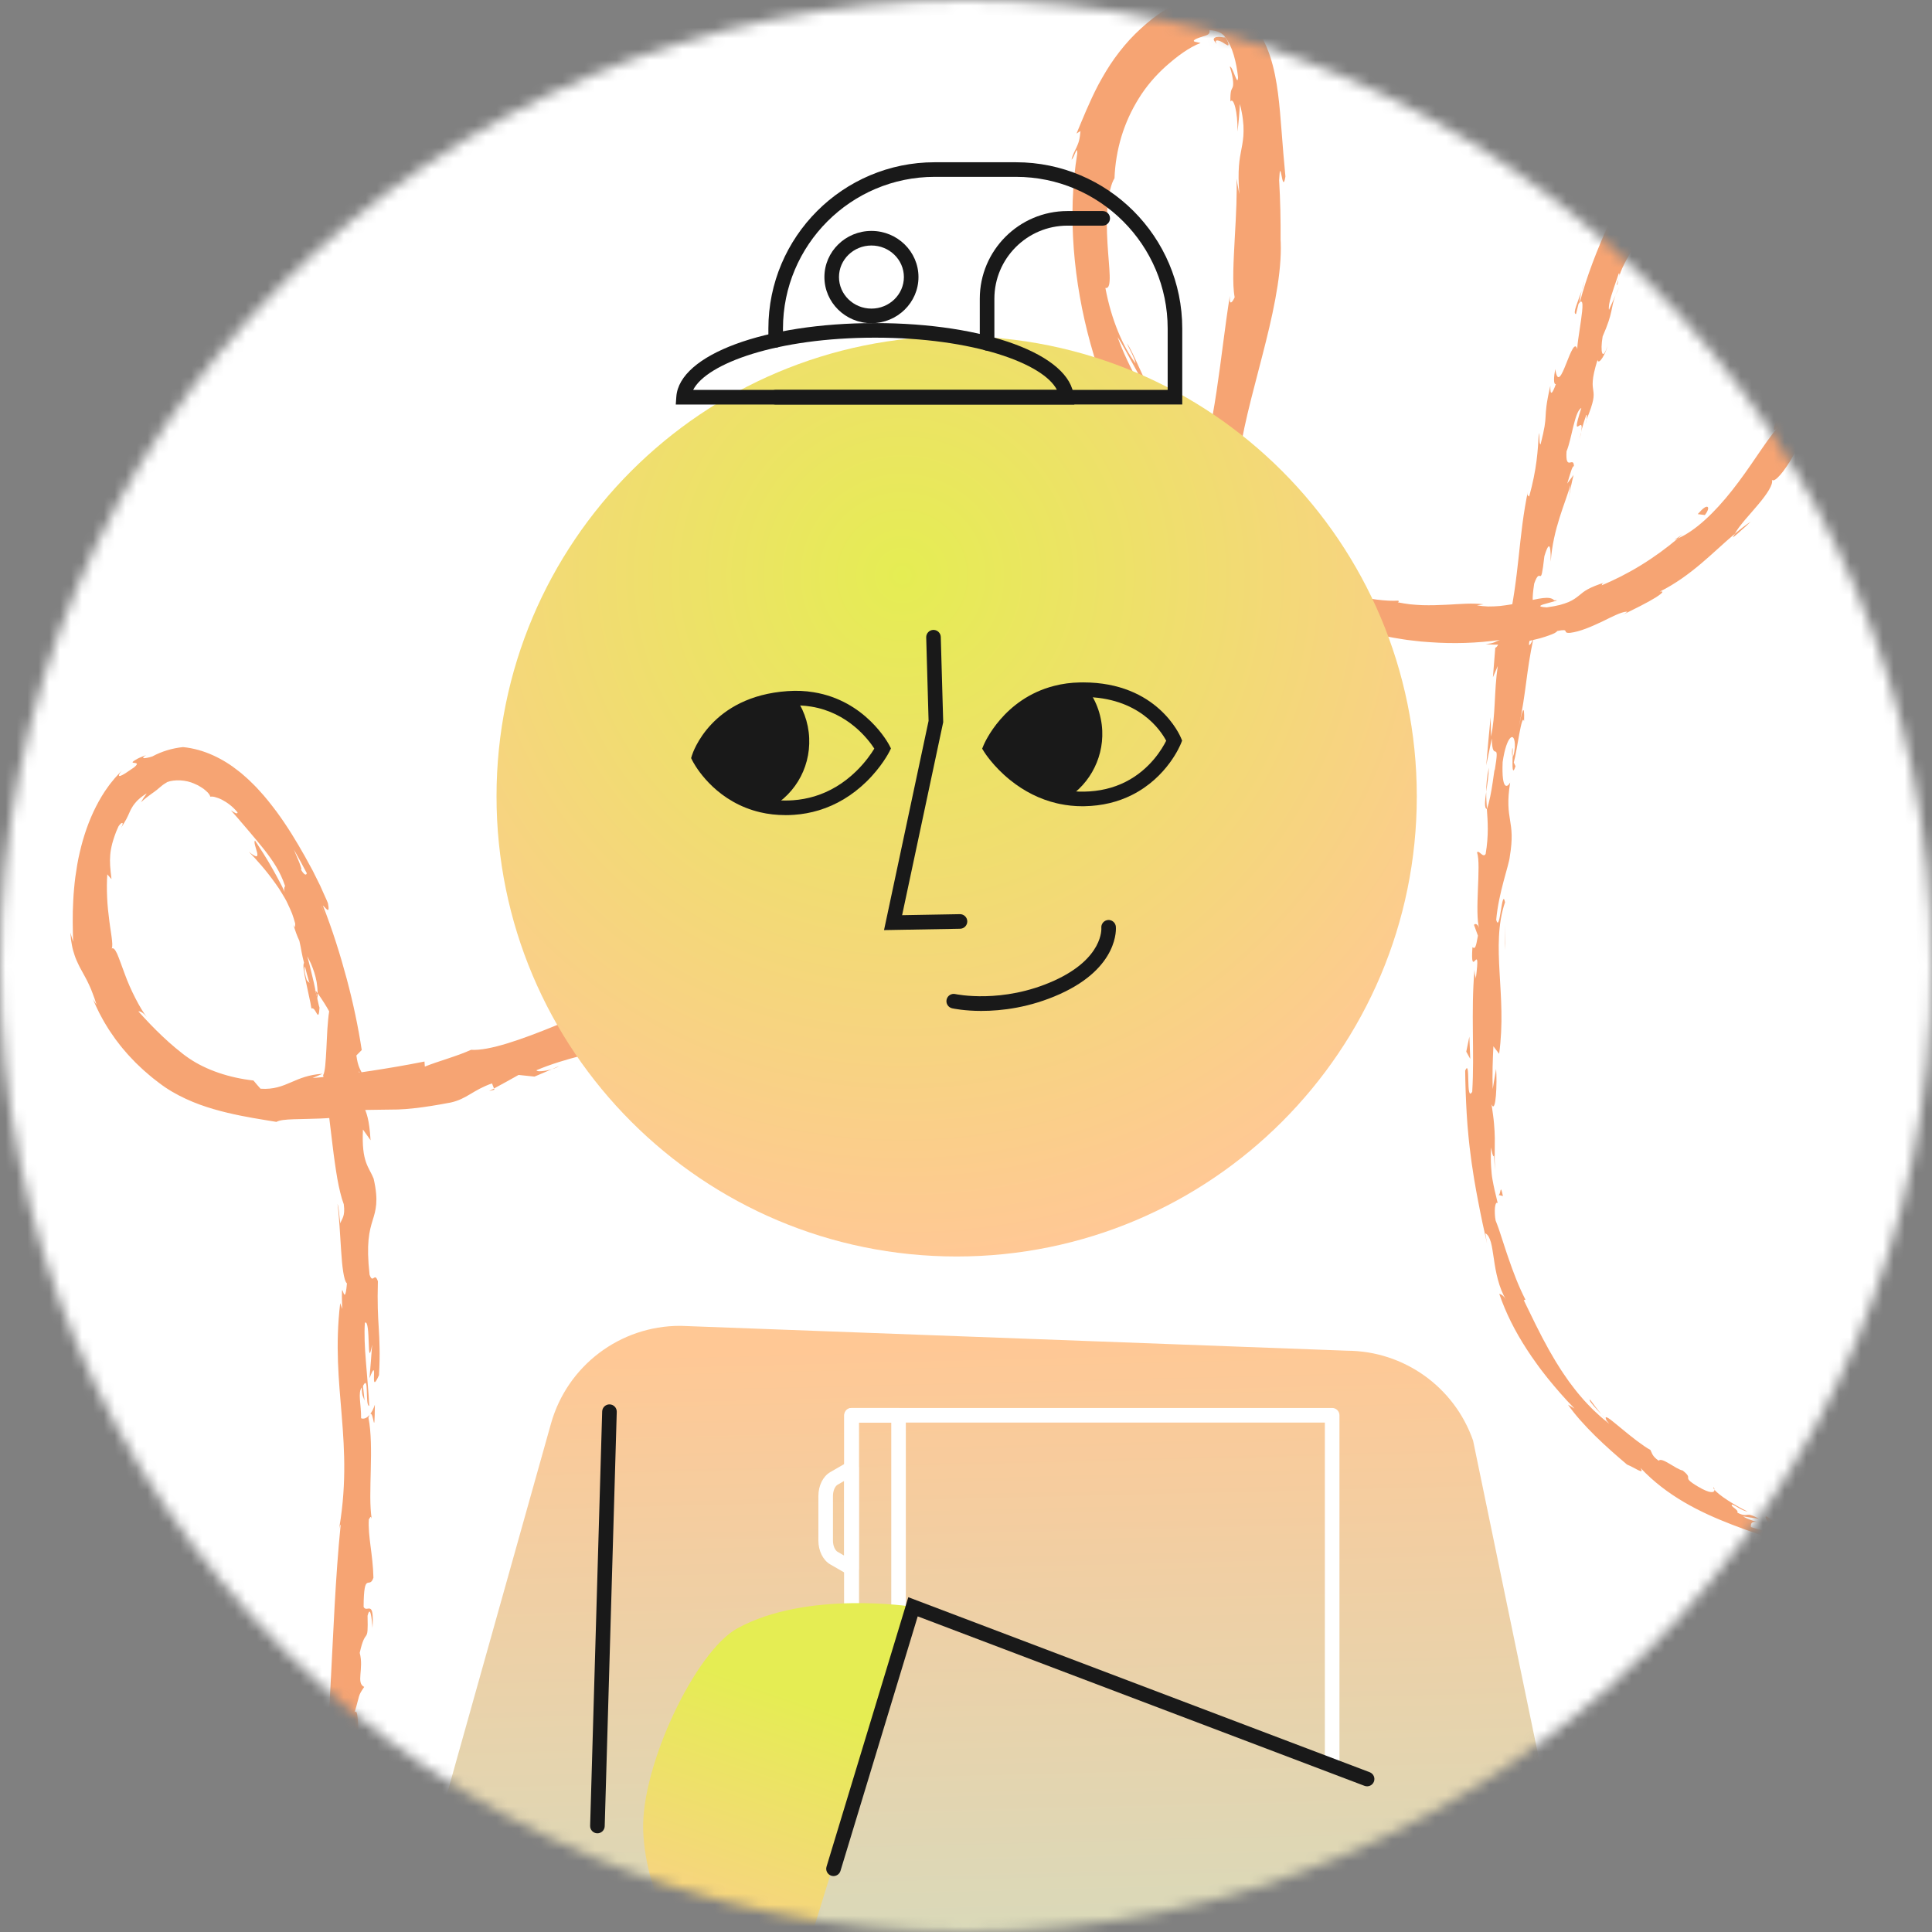 <svg width="177" height="177" viewBox="0 0 177 177" fill="none" xmlns="http://www.w3.org/2000/svg">
<rect x="0" y="0" width="177" height="177" fill="#808080" stroke="none"/>
<mask id="mask0_2220_5272" style="mask-type:luminance" maskUnits="userSpaceOnUse" x="0" y="0" width="177" height="177">
<path d="M88.5 177C137.377 177 177 137.377 177 88.5C177 39.623 137.377 0 88.5 0C39.623 0 0 39.623 0 88.5C0 137.377 39.623 177 88.5 177Z" fill="white"/>
</mask>
<g mask="url(#mask0_2220_5272)">
<path d="M90.07 268.379C189.415 268.379 269.949 187.844 269.949 88.5C269.949 -10.845 189.415 -91.38 90.07 -91.38C-9.275 -91.38 -89.81 -10.845 -89.81 88.5C-89.81 187.844 -9.275 268.379 90.07 268.379Z" fill="white"/>
<path d="M146.709 129.569C146.847 129.74 146.983 129.914 147.128 130.08C147.021 129.932 146.878 129.758 146.709 129.569Z" fill="#F6A473"/>
<path d="M138.545 68.563C138.502 69.05 138.532 69.259 138.577 69.289C138.594 68.834 138.604 68.461 138.545 68.563Z" fill="#F6A473"/>
<path d="M140.63 57.808C140.576 58.037 140.538 58.23 140.493 58.438C140.58 58.203 140.645 57.963 140.63 57.808Z" fill="#F6A473"/>
<path d="M146.709 129.569C146.534 129.347 146.354 129.131 146.184 128.906L145.679 128.229C145.574 128.244 145.695 128.425 145.908 128.681C146.016 128.808 146.141 128.958 146.283 129.108C146.424 129.258 146.571 129.415 146.708 129.569H146.709Z" fill="#F6A473"/>
<path d="M171.369 141.801L171.871 141.921C172.033 141.895 172.189 141.855 172.338 141.804C172.014 141.806 171.692 141.806 171.369 141.801Z" fill="#F6A473"/>
<path d="M157.072 136.476C157.072 136.4 157.032 136.313 156.976 136.243C156.949 136.294 156.991 136.377 157.072 136.476Z" fill="#F6A473"/>
<path d="M145.343 38.442C145.328 38.478 145.324 38.492 145.312 38.526C145.226 39.043 145.294 38.755 145.343 38.442Z" fill="#F6A473"/>
<path d="M111.473 4.034C111.439 3.982 111.417 3.933 111.402 3.891C111.387 3.852 111.378 3.828 111.378 3.802C111.378 3.753 111.408 3.725 111.464 3.711C111.492 3.701 111.526 3.704 111.565 3.711C111.603 3.718 111.648 3.729 111.696 3.74C111.745 3.746 111.794 3.778 111.847 3.801C111.899 3.827 111.955 3.85 112.009 3.88C112.113 3.954 112.223 4.012 112.311 4.068C112.397 4.127 112.47 4.162 112.511 4.152C112.554 4.141 112.564 4.083 112.529 3.954C112.513 3.886 112.479 3.811 112.428 3.716C112.402 3.669 112.374 3.616 112.341 3.558C112.305 3.504 112.263 3.452 112.217 3.389C112.222 3.425 112.193 3.435 112.143 3.433C112.093 3.431 112.023 3.408 111.938 3.403C111.854 3.396 111.765 3.373 111.676 3.374C111.585 3.378 111.501 3.384 111.43 3.396C111.28 3.446 111.194 3.51 111.196 3.61C111.196 3.659 111.218 3.714 111.265 3.771C111.286 3.808 111.312 3.847 111.348 3.884C111.356 3.894 111.366 3.902 111.375 3.913C111.385 3.925 111.394 3.939 111.404 3.954C111.424 3.981 111.447 4.007 111.472 4.034H111.473Z" fill="#F6A473"/>
<path d="M112.217 3.392L112.219 3.389L112.142 3.288C112.114 3.257 112.084 3.231 112.056 3.201C112.091 3.239 112.12 3.264 112.143 3.295C112.166 3.327 112.189 3.357 112.217 3.393V3.392Z" fill="#F6A473"/>
<path d="M163.819 18.192C163.878 18.086 163.901 17.902 163.918 17.71C163.877 17.735 163.841 17.848 163.819 18.192Z" fill="#F6A473"/>
<path d="M148.006 27.047L148.362 26.28C148.202 26.576 148.095 26.827 148.006 27.047Z" fill="#F6A473"/>
<path d="M163.587 35.063C163.499 35.269 163.432 35.404 163.362 35.56C163.291 35.715 163.226 35.893 163.149 36.189C163.19 36.144 163.226 36.097 163.265 36.035C163.283 35.806 163.361 35.525 163.587 35.063Z" fill="#F6A473"/>
<path d="M153.399 49.457C153.495 49.427 153.611 49.371 153.716 49.328C153.851 49.213 154.01 49.081 154.146 48.955C153.904 49.132 153.646 49.289 153.399 49.457Z" fill="#F6A473"/>
<path d="M34.345 128.689C34.209 129.097 34.061 129.35 33.918 129.546C34.247 129.264 34.301 132.023 34.345 128.689Z" fill="#F6A473"/>
<path d="M166.726 36.966C166.352 37.958 165.918 38.923 165.455 39.874C165.869 39.09 166.349 38.035 166.726 36.966Z" fill="#F6A473"/>
<path d="M51.205 97.674L50.57 97.955C50.825 97.878 51.053 97.783 51.205 97.674Z" fill="#F6A473"/>
<path d="M160.384 47.797C159.893 48.123 159.415 48.497 158.944 48.899C158.877 49.016 158.793 49.143 158.768 49.241L159.183 48.894L159.586 48.533C159.72 48.412 159.858 48.293 159.99 48.171L160.384 47.797Z" fill="#F6A473"/>
<path d="M33.913 129.553L33.918 129.546C33.918 129.546 33.915 129.546 33.913 129.553Z" fill="#F6A473"/>
<path d="M34.121 149.203C34.307 146.37 33.618 147.836 33.312 147.215C33.337 143.827 33.84 145.677 34.211 144.542C34.168 142.419 33.698 140.773 33.792 139.199C33.896 139.086 33.947 138.782 34.053 139.146C33.962 138.582 33.928 137.885 33.925 137.117C33.922 136.35 33.951 135.508 33.967 134.655C34.009 132.95 34.02 131.198 33.756 129.888C33.813 129.696 33.865 129.599 33.911 129.551C33.602 129.966 33.296 130.023 33.082 129.932C33.098 128.662 32.757 127.569 33.154 127.099C33.13 127.876 33.282 127.944 33.398 128.311L33.255 126.977C33.544 126.383 33.587 126.838 33.607 127.442C33.625 128.047 33.619 128.802 33.828 128.806C33.769 127.505 33.623 126.096 33.525 124.765C33.415 123.433 33.355 122.18 33.428 121.184C33.989 120.768 33.587 125.842 34.094 123.187L33.978 124.728L33.85 126.268C34.751 123.923 33.763 128.142 34.721 125.99C34.779 124.975 34.788 124.181 34.775 123.5C34.762 122.82 34.735 122.251 34.7 121.683C34.629 120.547 34.563 119.412 34.62 117.383C34.307 116.473 34.172 117.69 33.858 116.781C33.537 113.908 33.839 112.769 34.136 111.813C34.283 111.336 34.419 110.905 34.466 110.329C34.513 109.754 34.472 109.033 34.23 107.98C33.806 106.897 33.104 106.518 33.252 103.479C33.484 103.806 33.723 104.134 33.949 104.464C33.831 102.487 33.566 101.942 33.33 101.373C33.214 101.088 33.108 100.797 33.033 100.317C32.962 99.837 32.907 99.17 32.896 98.128C33.056 98.48 33.199 99.249 33.288 99.855C33.375 100.46 33.426 100.901 33.434 100.6C33.558 99.238 33.402 98.77 33.214 98.392C33.018 98.013 32.787 97.72 32.649 96.696L33.141 96.199C32.821 94.103 32.364 91.912 31.767 89.684C31.171 87.458 30.46 85.195 29.583 82.957C29.825 83.148 30.265 83.878 30.044 82.748C29.976 82.57 29.895 82.392 29.814 82.215C29.733 82.036 29.653 81.858 29.572 81.678C29.492 81.498 29.413 81.317 29.332 81.136C29.247 80.956 29.152 80.776 29.063 80.596C28.973 80.416 28.882 80.234 28.792 80.053L28.657 79.78C28.612 79.69 28.563 79.607 28.515 79.52C28.327 79.175 28.136 78.827 27.946 78.478C27.166 77.089 26.319 75.694 25.334 74.356C24.832 73.69 24.319 73.028 23.734 72.403C23.454 72.084 23.141 71.786 22.832 71.484C22.68 71.333 22.506 71.194 22.346 71.048L22.099 70.832C22.015 70.761 21.924 70.696 21.838 70.628C21.151 70.075 20.375 69.588 19.525 69.201C18.676 68.815 17.739 68.539 16.767 68.445C15.765 68.546 14.797 68.847 13.965 69.296C13.812 69.35 13.659 69.39 13.527 69.416C13.392 69.439 13.287 69.465 13.212 69.461C13.066 69.461 13.062 69.373 13.377 69.184C13.202 69.244 13.056 69.309 12.924 69.362C12.794 69.418 12.68 69.461 12.591 69.513C12.411 69.611 12.297 69.684 12.229 69.736C12.092 69.842 12.144 69.868 12.239 69.883C12.436 69.912 12.784 69.895 12.274 70.31C12.118 70.42 11.973 70.519 11.841 70.604C11.707 70.689 11.6 70.773 11.495 70.838C11.287 70.969 11.129 71.049 11.032 71.082C10.933 71.113 10.885 71.089 10.901 71.007C10.918 70.926 10.995 70.787 11.17 70.604C11.115 70.658 11.059 70.711 11.002 70.765C10.948 70.82 10.896 70.879 10.843 70.936C10.736 71.052 10.628 71.171 10.517 71.292C10.414 71.417 10.311 71.546 10.204 71.675C10.152 71.741 10.099 71.806 10.046 71.873C9.997 71.941 9.948 72.011 9.897 72.08C9.489 72.631 9.128 73.246 8.795 73.894C8.132 75.193 7.636 76.646 7.3 78.116C7.124 78.851 7.008 79.595 6.905 80.325C6.862 80.691 6.813 81.053 6.787 81.413C6.75 81.772 6.731 82.128 6.711 82.476C6.629 83.872 6.669 85.174 6.699 86.284C6.603 86.007 6.535 85.726 6.453 85.444C6.465 85.659 6.482 85.864 6.501 86.058C6.527 86.25 6.558 86.431 6.591 86.603C6.652 86.948 6.746 87.25 6.838 87.525C6.926 87.802 7.04 88.046 7.147 88.277C7.203 88.391 7.257 88.502 7.31 88.612C7.368 88.72 7.427 88.825 7.484 88.93C7.708 89.35 7.949 89.75 8.165 90.238C8.282 90.48 8.393 90.743 8.499 91.043C8.621 91.336 8.723 91.672 8.847 92.048C8.728 91.882 8.627 91.707 8.518 91.535C8.686 91.966 8.893 92.383 9.097 92.804C9.207 93.01 9.319 93.217 9.431 93.423C9.54 93.632 9.671 93.829 9.792 94.032L9.978 94.335C10.042 94.434 10.11 94.531 10.177 94.629C10.312 94.824 10.442 95.022 10.583 95.213L11.017 95.779C11.159 95.97 11.321 96.143 11.474 96.326L11.706 96.596C11.784 96.686 11.868 96.769 11.949 96.857L12.44 97.371C12.785 97.694 13.118 98.031 13.481 98.328C13.661 98.48 13.834 98.638 14.018 98.781C14.202 98.924 14.386 99.066 14.57 99.208C14.746 99.35 14.959 99.491 15.157 99.631C15.362 99.765 15.565 99.896 15.772 100.017C16.602 100.504 17.455 100.886 18.3 101.197C19.145 101.504 19.982 101.741 20.795 101.936C22.421 102.329 23.948 102.554 25.327 102.782C25.596 102.617 26.173 102.566 26.893 102.541C27.613 102.516 28.478 102.511 29.323 102.475C31.011 102.41 32.61 102.2 32.768 101.698C33.779 101.683 34.465 101.673 35.015 101.665C35.567 101.662 35.983 101.659 36.45 101.646C36.916 101.629 37.432 101.595 38.181 101.507C38.929 101.415 39.912 101.271 41.303 101.005C42.78 100.675 43.327 99.866 45.074 99.255L45.259 99.721C46.016 99.313 46.766 98.903 47.509 98.48C47.995 98.536 48.479 98.584 48.966 98.633C49.504 98.407 50.038 98.183 50.572 97.951C49.909 98.153 49.106 98.214 49.161 98.045C50.409 97.507 51.989 97.038 53.276 96.712C54.564 96.387 55.561 96.214 55.64 96.322C57.581 95.407 59.496 94.449 61.387 93.453C61.339 93.695 60.386 94.191 59.655 94.644C61.125 93.733 61.315 93.782 61.481 93.861C61.645 93.935 61.784 94.036 63.115 93.172C62.685 93.245 63.198 92.808 63.22 92.687C63.991 92.496 65.184 92.024 66.464 91.422C67.745 90.823 69.112 90.095 70.248 89.43L69.959 89.968C74.231 87.854 78.687 85.006 83.158 82.08C81.462 82.991 81.515 82.248 82.787 81.35L83.599 81.446C84.259 80.618 82.13 82.18 83.633 80.705C84.475 80.179 84.833 80.11 84.878 80.278C84.923 80.446 84.653 80.847 84.224 81.237C84.863 80.738 85.495 80.229 86.124 79.716C86.331 79.764 85.911 80.157 85.903 80.406C86.219 79.988 87.158 79.499 88.114 78.932C89.07 78.366 90.051 77.727 90.452 77.062L90.656 77.104C92.793 75.473 94.275 74.188 95.632 72.952C96.987 71.712 98.221 70.524 99.783 68.965C99.525 68.583 100.817 67.437 101.434 66.223C102.008 65.657 102.599 65.072 103.192 64.457C103.788 63.843 104.388 63.2 104.982 62.517C106.168 61.154 107.33 59.633 108.325 57.892C108.929 56.614 108.918 56.376 108.838 56.322C108.752 56.264 108.577 56.373 108.742 55.755C108.857 55.755 109.053 55.535 109.267 55.226C109.372 55.071 109.483 54.895 109.592 54.715C109.7 54.535 109.801 54.348 109.896 54.18C110.267 53.499 110.506 53.06 110.251 54.098C110.706 52.969 111.012 51.964 111.244 51.166C111.368 50.754 111.478 50.359 111.588 49.971C111.697 49.583 111.802 49.199 111.903 48.806C112.312 47.232 112.721 45.497 113.276 42.635C112.956 43.205 112.706 43.873 112.661 43.482C112.863 42.447 113.413 41.199 113.572 41.392L113.548 41.673C114.025 38.428 115.103 34.818 115.974 31.294C116.851 27.779 117.514 24.346 117.304 21.687L117.321 21.985C117.333 20.162 117.296 18.339 117.187 16.515C117.248 15.26 117.314 15.635 117.412 16.098C117.502 16.559 117.612 17.107 117.764 16.172C117.619 14.684 117.517 13.354 117.42 12.112C117.323 10.869 117.233 9.712 117.087 8.575C116.939 7.437 116.741 6.316 116.359 5.154L116.287 4.936L116.203 4.716C116.146 4.569 116.092 4.423 116.029 4.275C115.892 3.979 115.76 3.683 115.583 3.382C115.24 2.786 114.808 2.172 114.168 1.618C114.074 1.478 113.968 1.333 113.85 1.186C113.72 1.044 113.572 0.899 113.413 0.755C113.245 0.616 113.051 0.485 112.851 0.352C112.638 0.238 112.409 0.119 112.163 0.025C112.039 -0.017 111.912 -0.058 111.781 -0.096C111.716 -0.115 111.65 -0.133 111.583 -0.152C111.518 -0.167 111.451 -0.177 111.383 -0.189C111.248 -0.212 111.111 -0.233 110.971 -0.25C110.83 -0.271 110.698 -0.265 110.559 -0.271C110.421 -0.271 110.278 -0.276 110.142 -0.267C110.008 -0.255 109.873 -0.24 109.737 -0.223C109.454 -0.197 109.21 -0.128 108.944 -0.066C107.914 0.209 107.023 0.692 106.223 1.242C105.419 1.797 104.707 2.42 104.023 3.087C103.315 3.78 102.682 4.552 102.109 5.343C101.539 6.137 101.059 6.965 100.621 7.771C99.772 9.397 99.164 10.959 98.624 12.235L98.988 12.007C98.955 12.363 98.918 12.641 98.858 12.873C98.801 13.105 98.718 13.292 98.64 13.466C98.561 13.641 98.475 13.803 98.391 13.986C98.306 14.167 98.224 14.369 98.169 14.62C98.399 14.51 98.712 13.184 98.693 14.06C98.224 16.951 98.153 19.885 98.374 22.806C98.598 25.726 99.118 28.636 99.905 31.487C100.693 34.336 101.749 37.126 103.079 39.789C104.406 42.453 106.017 44.985 107.903 47.288C108.244 47.712 108.563 48.028 108.839 48.285C109.113 48.542 109.367 48.724 109.592 48.868C109.818 49.012 110.019 49.117 110.211 49.204C110.406 49.289 110.59 49.357 110.776 49.434C110.961 49.512 111.151 49.598 111.354 49.717C111.563 49.831 111.789 49.976 112.046 50.177C112.3 50.381 112.597 50.625 112.942 50.95C113.114 51.114 113.302 51.292 113.507 51.489C113.713 51.685 113.932 51.906 114.175 52.146C113.917 52.062 113.664 51.97 113.404 51.88C113.148 51.789 112.885 51.7 112.632 51.598C112.852 51.763 113.083 51.916 113.309 52.074C113.537 52.23 113.758 52.393 113.991 52.543C114.453 52.846 114.909 53.158 115.384 53.446C116.318 54.041 117.286 54.589 118.27 55.112L119.015 55.492C119.262 55.62 119.518 55.732 119.77 55.854C120.271 56.101 120.789 56.311 121.302 56.534C122.339 56.952 123.389 57.346 124.465 57.654C124.999 57.825 125.543 57.953 126.083 58.092C126.353 58.164 126.629 58.212 126.9 58.272C127.173 58.327 127.444 58.394 127.72 58.434C128.27 58.523 128.817 58.624 129.369 58.68C129.645 58.711 129.92 58.745 130.193 58.773C130.463 58.793 130.734 58.814 131.003 58.834C133.162 58.991 135.327 58.924 137.422 58.628C137.175 58.707 137.051 58.786 136.885 58.853C136.719 58.919 136.51 58.98 136.095 58.991C136.208 59.01 136.334 59.028 136.469 59.04C136.604 59.05 136.749 59.055 136.903 59.058C137.21 59.061 137.548 59.063 137.903 59.032C138.257 59.002 138.628 58.969 138.999 58.915C139.37 58.856 139.741 58.793 140.096 58.721C140.451 58.64 140.79 58.557 141.098 58.475C141.407 58.389 141.684 58.294 141.915 58.212C142.381 58.05 142.66 57.889 142.651 57.812C143.297 57.679 143.39 57.731 143.424 57.812C143.458 57.893 143.434 58.008 143.852 57.977C144.766 57.867 145.829 57.394 146.767 56.952C147.704 56.495 148.519 56.061 149.037 56.035C149.124 56.03 149.022 56.111 148.858 56.215C148.696 56.319 148.47 56.435 148.321 56.514C148.841 56.211 150.102 55.639 151.06 55.103C151.299 54.968 151.521 54.842 151.708 54.726C151.893 54.606 152.045 54.498 152.148 54.412C152.356 54.24 152.369 54.151 152.069 54.198C153.51 53.479 154.754 52.556 155.863 51.617C156.974 50.677 157.954 49.725 158.94 48.9C159.044 48.71 159.173 48.499 159.334 48.287C159.413 48.181 159.499 48.073 159.591 47.963C159.681 47.852 159.772 47.738 159.869 47.623C160.259 47.169 160.689 46.685 161.083 46.214C161.874 45.277 162.481 44.37 162.334 43.959C162.452 44.108 162.744 43.918 163.104 43.498C163.287 43.291 163.49 43.028 163.692 42.721C163.795 42.568 163.9 42.406 164.007 42.236C164.11 42.065 164.212 41.885 164.316 41.7C164.527 41.335 164.717 40.937 164.906 40.542C165.089 40.144 165.257 39.742 165.407 39.354C165.7 38.577 165.909 37.859 166.007 37.359C165.993 37.715 166.198 37.325 166.41 36.948C166.625 36.574 166.821 36.203 166.842 36.633C167.224 35.531 167.484 34.442 167.599 33.677C167.699 32.907 167.67 32.463 167.441 32.619C167.88 31.634 168.13 30.586 168.259 29.555C168.379 28.521 168.386 27.506 168.355 26.556C168.292 24.647 168.089 23.021 168.539 21.776C168.282 20.07 167.921 18.421 167.458 16.834C167.222 16.043 166.974 15.263 166.696 14.503C166.424 13.75 166.123 12.968 165.759 12.214C165.393 11.457 164.98 10.71 164.451 9.995C163.924 9.284 163.279 8.587 162.418 8.051C161.99 7.785 161.506 7.568 160.992 7.436C160.479 7.304 159.94 7.26 159.428 7.301C158.915 7.34 158.431 7.459 157.989 7.621C157.546 7.784 157.144 7.988 156.77 8.213C156.749 8.118 156.844 7.986 157.032 7.83C157.22 7.675 157.509 7.5 157.89 7.342C158.269 7.182 158.75 7.047 159.297 6.994C159.843 6.938 160.457 6.983 161.03 7.137C161.605 7.289 162.131 7.54 162.562 7.81C162.994 8.08 163.347 8.362 163.624 8.601C163.905 8.838 164.121 9.032 164.283 9.142C164.448 9.251 164.558 9.28 164.61 9.189C164.318 8.846 164.005 8.52 163.653 8.222C163.298 7.924 162.911 7.653 162.488 7.428C161.646 6.969 160.644 6.748 159.737 6.792C159.282 6.815 158.857 6.896 158.463 7.008C158.068 7.121 157.715 7.274 157.382 7.435C156.729 7.77 156.182 8.164 155.692 8.578C154.721 9.412 153.948 10.319 153.187 11.293C152.431 12.271 151.696 13.323 150.906 14.506C150.48 15.107 150.52 14.889 150.689 14.455C150.858 14.023 151.175 13.38 151.269 13.136C150.516 14.391 149.83 15.624 149.19 16.849C148.549 18.073 147.954 19.285 147.403 20.492C146.302 22.907 145.376 25.301 144.728 27.712C144.669 27.677 144.777 27.145 144.901 26.648C144.582 27.579 144.035 28.767 144.386 28.769L144.616 27.838C145.107 27.182 145.01 28.183 144.84 29.374C144.668 30.566 144.429 31.954 144.526 32.075C144.324 31.146 143.893 32.286 143.487 33.312C143.082 34.336 142.689 35.245 142.487 33.809C142.36 34.445 142.291 35.265 142.543 35.184C142.218 36.082 142.012 36.341 142.034 35.339C141.64 37.049 141.63 37.63 141.599 38.162C141.573 38.696 141.528 39.181 141.139 40.713C140.985 40.662 141.081 40.028 140.98 39.664C140.887 41.298 140.804 42.928 140.092 45.502C140.032 45.325 139.842 45.6 140.018 44.823C139.538 47.068 139.35 49.025 139.132 51.025C138.913 53.026 138.672 55.072 138.119 57.522C137.668 55.948 137.62 59.171 136.99 59.344C136.912 60.245 136.841 61.146 136.774 62.048L137.219 61.015C136.867 63.357 137.035 65.485 136.597 67.477L136.564 65.702C136.417 67.172 136.281 68.644 136.161 70.116C136.327 69.293 136.498 68.472 136.672 67.651C136.709 70.06 137.454 67.485 136.939 70.585C136.944 69.946 136.683 72.927 136.219 74.12V74.111C136.301 75.293 136.397 76.504 136.109 78.228C135.881 78.665 135.472 77.812 135.32 78.096C135.526 78.69 135.454 80.072 135.398 81.492C135.341 82.912 135.3 84.372 135.529 85.115C135.428 84.623 135.114 84.579 135.041 84.736L135.4 85.723C135.21 86.808 135.143 86.965 134.898 86.775C134.671 90.06 135.704 85.767 135.207 89.65C135.187 89.344 135.117 89.487 135.083 88.847C134.747 92.76 135.099 96.423 134.877 100.02C134.57 100.55 134.537 99.762 134.518 98.994C134.498 98.226 134.498 97.476 134.232 98.082C134.246 99.385 134.293 100.702 134.372 102.044C134.417 102.722 134.458 103.4 134.533 104.078C134.569 104.416 134.596 104.756 134.64 105.094C134.682 105.432 134.726 105.769 134.768 106.106C134.806 106.443 134.863 106.779 134.914 107.114C134.967 107.448 135.009 107.784 135.069 108.115C135.188 108.78 135.293 109.441 135.428 110.093C135.545 110.748 135.691 111.393 135.818 112.034C135.882 112.355 135.961 112.671 136.028 112.988C136.097 113.304 136.161 113.619 136.237 113.93C136.174 113.618 136.127 113.303 136.079 112.989C136.33 113.113 136.47 113.412 136.59 113.821C136.708 114.232 136.766 114.765 136.864 115.352C137.031 116.53 137.304 117.96 137.983 119.085C137.677 118.526 137.235 118.482 137.381 118.61C137.961 120.285 138.773 121.925 139.886 123.635C140.167 124.061 140.455 124.499 140.778 124.933C140.939 125.149 141.092 125.377 141.266 125.595C141.438 125.815 141.613 126.039 141.79 126.265C142.517 127.16 143.319 128.093 144.247 129.044L143.652 128.686C144.238 129.55 145.155 130.574 146.145 131.551C147.137 132.526 148.204 133.452 149.063 134.178C149.389 134.303 149.809 134.553 150.087 134.689C150.367 134.826 150.508 134.842 150.295 134.482C151.483 135.753 152.846 136.772 154.268 137.609C155.692 138.445 157.178 139.099 158.658 139.671C160.139 140.242 161.618 140.731 163.065 141.245C164.512 141.758 165.927 142.302 167.308 142.976C166.961 142.874 166.534 142.796 166.261 142.765C165.989 142.732 165.873 142.743 166.149 142.831C167.819 143.276 169.499 143.659 171.186 143.988C171.031 143.758 170.881 143.663 170.648 143.558C170.413 143.453 170.094 143.342 169.611 143.062C170.293 143.018 171.732 143.187 172.965 143.458C170.672 143.194 172.848 144.056 173.79 144.459C173.65 144.311 174.01 144.258 173.95 144.127C175.198 144.712 175.348 144.549 175.617 144.378C175.888 144.205 176.274 144.044 178.032 144.558L177.811 144.721C179.177 144.835 180.452 144.759 181.901 144.992C182.453 145.497 180.437 145.013 180.297 145.347C180.811 145.414 181.328 145.419 181.842 145.415C182.356 145.405 182.867 145.373 183.369 145.358C183.871 145.334 184.364 145.328 184.846 145.36C185.327 145.389 185.798 145.467 186.253 145.613C185.812 145.636 185.277 145.615 184.741 145.598C184.206 145.573 183.67 145.55 183.227 145.562C184.213 145.922 184.772 146.075 185.271 146.16C185.771 146.248 186.208 146.276 186.963 146.374L186.814 146.351C187.975 146.523 189.138 146.673 190.305 146.814L189.419 146.625C190.748 146.142 192.06 146.149 193.488 146.192C194.914 146.236 196.456 146.312 198.196 145.946C196.506 146.289 196.361 146.379 196.612 146.46C196.862 146.54 197.504 146.592 197.373 146.836C198.264 146.979 199.622 147.125 199.236 147.265C200.884 146.858 202.005 147.555 204.322 146.903C204.431 147.059 206.087 146.855 205.731 147.265C207.873 147.052 205.211 147.011 205.385 146.806C207.026 146.475 208.97 146.542 211.098 146.536C213.225 146.532 215.538 146.46 217.866 145.86C219.889 145.508 221.07 145.163 222.212 144.826C223.354 144.485 224.456 144.153 226.314 143.771C226.963 143.812 226.724 143.988 226.321 144.156C225.918 144.324 225.351 144.478 225.351 144.478C227.428 144.442 228.964 144.182 230.86 143.714C230.491 143.909 230.909 143.964 231.523 144.05C233.062 143.767 232.467 143.325 234.536 143.223C234.217 143.455 233.815 143.807 233.097 144.1C234.896 143.665 236.641 143.07 238.491 142.591C239.038 142.773 237.432 143.207 236.799 143.498C237.845 143.253 239.203 142.946 240.366 142.623C241.531 142.301 242.502 141.967 242.785 141.688L241.407 141.799C242.168 141.63 241.872 142.091 241.321 142.278C239.579 142.957 238.69 142.616 238.56 142.478L239.875 142.133C239.106 141.806 237.777 142.088 236.297 142.492C234.819 142.896 233.184 143.422 231.831 143.603L232.85 142.762C231.96 143.092 231.068 143.419 230.171 143.74C229.556 143.654 229.101 143.342 230.415 143.044C228.438 143.001 228.739 143.533 227.027 143.398C226.836 143.366 226.915 143.322 227.08 143.272L225.217 143.722C225.569 143.534 224.842 143.292 226.014 143.237C222.58 143.298 220.601 144.404 219.264 144.033L219.544 143.962C217.199 144.32 217.094 144.444 217.145 144.61C217.194 144.774 217.397 144.969 215.644 145.419C214.811 145.085 213.98 144.745 213.155 144.403L212.728 144.929C212.238 144.95 211.27 144.98 211.435 144.77C209.641 145.231 211.76 144.963 210.726 145.354C209.533 145.205 207.916 145.351 206.52 145.423C205.125 145.494 203.955 145.499 203.679 145.113C202.844 145.514 205.941 145.333 203.434 145.671C202.697 144.849 200.527 145.891 198.367 145.498C199.029 145.06 201.061 145.283 198.912 144.902C198.265 145.274 197.218 145.231 196.11 145.098C195.556 145.036 194.987 144.942 194.445 144.879C193.902 144.811 193.385 144.764 192.932 144.785C192.88 145.074 191.892 145.105 190.539 145.047C189.186 144.988 187.47 144.835 185.949 144.8C186.054 144.708 184.636 144.511 182.854 144.223C181.072 143.939 178.93 143.546 177.563 143.207L177.661 143.123C177.503 143.247 177.206 143.305 176.817 143.314C176.428 143.32 175.947 143.28 175.42 143.213C174.369 143.072 173.136 142.827 172.091 142.643C172.171 142.48 172.312 142.384 172.575 142.342C172.838 142.302 173.226 142.309 173.8 142.347C173.153 142.216 172.512 142.069 171.87 141.923C171.621 141.964 171.34 141.968 170.964 141.935C170.586 141.905 170.116 141.826 169.485 141.695L170.08 141.391C168.806 141.076 167.501 140.837 166.124 140.491C164.748 140.144 163.297 139.69 161.788 138.921C161.705 138.998 161.792 139.168 161.918 139.363C162.043 139.555 162.21 139.766 162.278 139.94C162.346 140.112 162.317 140.241 162.053 140.262C161.785 140.286 161.288 140.189 160.415 139.904C160.376 139.642 160.404 139.245 161.313 139.517C161.165 139.472 160.892 139.41 160.588 139.318C160.286 139.219 159.955 139.093 159.688 138.923C160.181 138.999 160.667 139.083 161.159 139.143C160.817 138.96 160.595 138.861 160.432 138.813C160.27 138.765 160.169 138.769 160.075 138.78C159.888 138.799 159.723 138.861 159.168 138.581C159.322 138.3 158.431 137.989 158.701 137.835C159 137.935 159.618 138.415 160.105 138.482C158.853 137.873 157.437 136.955 157.071 136.479C157.082 136.587 157.032 136.682 156.865 136.697C156.782 136.704 156.669 136.692 156.519 136.65C156.37 136.605 156.186 136.53 155.96 136.415C155.38 136.107 155.063 135.887 154.883 135.74C154.703 135.591 154.664 135.505 154.657 135.432C154.643 135.284 154.755 135.19 154.159 134.72C153.498 134.589 152.264 133.462 151.958 133.822C151.33 133.384 151.359 133.107 151.199 132.833C151.05 132.753 150.855 132.641 150.643 132.491C150.428 132.342 150.188 132.169 149.936 131.983C149.44 131.601 148.895 131.169 148.434 130.779C147.961 130.4 147.576 130.056 147.335 129.915C147.097 129.772 147.018 129.814 147.205 130.169L147.433 130.434C147.38 130.396 147.324 130.342 147.258 130.295C147.036 130.124 146.818 129.948 146.609 129.759C146.399 129.572 146.188 129.382 145.983 129.186C145.583 128.783 145.182 128.374 144.815 127.932C144.436 127.501 144.092 127.036 143.745 126.576C143.416 126.102 143.079 125.631 142.78 125.136C142.467 124.652 142.184 124.147 141.896 123.65C141.756 123.401 141.625 123.144 141.487 122.895L141.283 122.518L141.09 122.136C140.562 121.13 140.096 120.109 139.603 119.123L139.754 119.066C139.147 117.901 138.627 116.53 138.185 115.233C138.078 114.907 137.96 114.59 137.864 114.277C137.766 113.964 137.668 113.66 137.568 113.371C137.469 113.082 137.387 112.801 137.293 112.54C137.203 112.278 137.105 112.037 137.019 111.812C136.944 111.426 136.927 110.957 136.961 110.624C137.001 110.29 137.094 110.09 137.214 110.238C137.106 109.747 137.004 109.366 136.927 109.024C136.852 108.681 136.788 108.379 136.731 108.046C136.668 107.714 136.639 107.35 136.609 106.888C136.598 106.656 136.578 106.401 136.581 106.11C136.581 105.82 136.583 105.496 136.592 105.131C136.802 106.132 136.851 105.951 136.867 105.87C136.875 105.829 136.874 105.812 136.882 105.978C136.885 106.144 136.908 106.492 136.968 107.18C136.953 106.854 136.942 106.559 136.935 106.288C136.937 106.016 136.938 105.768 136.939 105.533C136.942 105.068 136.944 104.662 136.946 104.25C136.945 104.044 136.938 103.838 136.924 103.621C136.908 103.404 136.892 103.178 136.874 102.933C136.834 102.442 136.751 101.89 136.649 101.172C137.055 102.142 137.167 99.178 137.065 97.918L136.755 99.773C136.705 98.354 136.758 97.114 136.817 95.855L137.343 96.546C137.717 93.844 137.512 91.399 137.384 89.108C137.256 86.819 137.201 84.684 137.881 82.66C137.739 81.933 137.626 82.662 137.503 83.411C137.384 84.16 137.257 84.93 137.075 84.276C137.289 81.783 138.254 79.248 138.32 78.474C138.602 76.785 138.481 75.977 138.344 75.145C138.212 74.315 138.068 73.458 138.353 71.69C138.117 72.125 137.555 72.506 137.664 69.82C138.016 67.336 138.822 66.862 138.786 68.444C138.733 69.04 138.64 69.321 138.579 69.288C138.559 70.098 138.526 71.158 138.841 70.199L138.685 69.857C138.851 69.253 139.028 68.097 139.197 67.201C139.365 66.304 139.523 65.662 139.628 66.081C139.688 64.192 139.415 65.241 139.142 66.615C139.477 65.045 139.648 63.809 139.814 62.559C139.98 61.31 140.146 60.048 140.496 58.438C140.309 58.938 140.01 59.38 140.095 58.865C140.591 56.499 140.601 55.963 140.526 55.608C140.455 55.254 140.306 55.083 140.556 53.462C141.183 51.685 141.113 54.243 141.487 50.962C142.072 49.029 142.066 50.645 142.071 51.455C142.273 48.443 143.436 46.033 143.887 44.394L143.689 45.959C143.803 45.022 143.981 44.274 144.162 43.513L143.582 44.299C143.858 43.415 144.043 42.657 144.195 42.711C144.177 41.726 143.398 43.269 143.518 41.349C143.761 40.773 143.945 39.849 144.147 39.035C144.35 38.221 144.571 37.516 144.875 37.379C144.278 39.226 144.438 39.158 144.637 39.023C144.84 38.889 145.086 38.691 144.712 40.283C144.811 39.657 145.009 38.914 145.319 38.039C145.412 37.921 145.384 38.194 145.349 38.443C146.055 36.723 146.042 36.282 145.971 35.802C145.904 35.324 145.78 34.808 146.355 32.979C146.484 33.527 147.14 32.297 147.276 31.688C146.8 33.149 146.587 32.244 146.825 30.826C147.321 29.697 147.504 29.056 147.617 28.543C147.729 28.03 147.773 27.645 148.01 27.048C147.804 27.494 147.605 27.943 147.406 28.392C147.305 27.826 147.755 26.676 148.305 25.046C148.436 25.018 148.328 25.395 148.228 25.711C148.13 26.029 148.039 26.287 148.196 26.018C148.303 25.039 148.828 24.084 149.427 23.073C150.026 22.06 150.701 20.996 151.131 19.745C151.854 18.751 151.662 19.879 152.266 19.002C152.779 17.632 153.268 17.006 153.77 16.388C154.024 16.08 154.283 15.776 154.571 15.388C154.859 15.002 155.174 14.536 155.556 13.919C155.148 14.128 154.941 14.291 154.953 14.154C154.958 14.084 155.02 13.944 155.143 13.704C155.265 13.464 155.451 13.127 155.72 12.677C154.729 13.944 153.878 15.372 153.109 16.849C153.491 15.834 153.914 14.834 154.395 13.866C153.946 14.469 153.551 15.169 153.211 15.811C152.871 16.453 152.588 17.041 152.333 17.422C152.577 16.672 152.715 16.347 152.697 16.264C152.68 16.182 152.52 16.344 152.194 16.58C152.976 15.816 153.453 14.904 153.991 13.968C154.261 13.502 154.545 13.03 154.887 12.585C155.23 12.14 155.631 11.722 156.121 11.386L156.736 12.12C158.045 11.141 159.104 10.412 159.952 10.407C160.174 10.401 160.409 10.449 160.672 10.562C160.933 10.682 161.215 10.88 161.489 11.154C162.042 11.701 162.542 12.546 162.912 13.581C162.78 13.125 162.63 12.679 162.454 12.255C162.762 12.408 163.091 13.013 163.373 13.772C163.512 14.155 163.646 14.56 163.771 14.98C163.836 15.188 163.902 15.394 163.971 15.59C164.039 15.787 164.102 15.979 164.172 16.156C163.999 16.132 163.95 16.355 163.941 16.666C163.926 16.979 163.942 17.38 163.924 17.711C163.979 17.678 164.048 17.868 164.136 18.176C164.178 18.33 164.228 18.513 164.276 18.714C164.323 18.914 164.373 19.133 164.423 19.354C164.477 19.574 164.53 19.799 164.582 20.016C164.635 20.233 164.696 20.439 164.756 20.625C164.872 20.996 165.013 21.278 165.185 21.365C165.155 21.72 165.112 22.073 165.077 22.423L164.934 23.469C164.925 23.937 164.949 24.351 164.957 24.73C164.964 24.92 164.976 25.1 164.99 25.272C165.003 25.444 165.011 25.609 165.028 25.767C165.059 26.084 165.1 26.375 165.134 26.657C165.17 26.936 165.221 27.206 165.254 27.474C165.29 27.742 165.329 28.011 165.356 28.291C165.38 28.57 165.397 28.863 165.403 29.179C165.4 29.494 165.385 29.832 165.347 30.206C165.324 30.391 165.296 30.586 165.262 30.79C165.245 30.892 165.226 30.995 165.208 31.103C165.183 31.21 165.159 31.319 165.133 31.431C165.075 30.855 164.9 30.967 164.778 30.915C164.717 30.889 164.665 30.822 164.639 30.612C164.613 30.402 164.62 30.047 164.639 29.445C164.559 30.038 164.438 30.593 164.376 31.009C164.303 31.424 164.288 31.701 164.395 31.733C164.226 32.055 164.14 32.887 163.992 33.769C163.834 34.644 163.616 35.571 163.272 36.036C163.25 36.299 163.305 36.501 163.29 36.793C163.283 36.939 163.263 37.109 163.209 37.322C163.156 37.535 163.059 37.784 162.916 38.098C162.798 38.209 162.774 38.029 162.774 38.029C162.808 38.045 162.788 38.184 162.74 38.363C162.692 38.541 162.623 38.765 162.575 38.956C162.529 39.148 162.499 39.309 162.536 39.362C162.571 39.417 162.68 39.369 162.888 39.132C162.246 39.882 161.611 40.822 160.923 41.825C160.239 42.828 159.501 43.895 158.704 44.903C157.91 45.911 157.059 46.859 156.202 47.631C155.35 48.407 154.489 48.998 153.72 49.328C152.717 50.182 151.54 51.045 150.321 51.79C149.104 52.538 147.846 53.166 146.732 53.626C146.838 53.477 146.679 53.476 147.111 53.332C145.527 53.825 145.118 54.172 144.644 54.573C144.404 54.761 144.148 54.962 143.712 55.153C143.492 55.244 143.229 55.335 142.902 55.424C142.573 55.506 142.177 55.581 141.7 55.646C140.685 55.585 141.176 55.419 141.752 55.27C142.326 55.105 142.996 54.959 142.385 55.001C142.003 54.548 140.929 54.855 139.575 55.147C139.237 55.219 138.881 55.29 138.519 55.361C138.156 55.424 137.784 55.474 137.416 55.518C137.046 55.551 136.678 55.566 136.324 55.563C135.97 55.551 135.627 55.513 135.309 55.45L135.918 55.365C135.675 55.33 135.421 55.312 135.155 55.308C134.889 55.297 134.611 55.297 134.321 55.309C134.03 55.323 133.729 55.337 133.416 55.352C133.104 55.371 132.779 55.395 132.444 55.406C131.775 55.443 131.059 55.461 130.321 55.442C129.956 55.423 129.581 55.405 129.201 55.365C128.823 55.315 128.44 55.26 128.054 55.181C128.054 55.181 128.221 55.121 128.102 55.029C127.003 55.093 125.426 54.903 123.787 54.458C123.58 54.409 123.377 54.344 123.172 54.28C122.966 54.215 122.76 54.15 122.554 54.086C122.145 53.944 121.737 53.793 121.335 53.64C120.939 53.471 120.542 53.315 120.166 53.139C119.978 53.051 119.792 52.963 119.609 52.877C119.518 52.834 119.428 52.791 119.338 52.749C119.249 52.704 119.162 52.659 119.076 52.614C119.334 52.65 119.549 52.688 119.72 52.725C119.889 52.763 120.015 52.797 120.096 52.809C120.26 52.834 120.253 52.766 120.096 52.446C119.48 52.154 119.488 52.344 119.341 52.463C119.267 52.521 119.155 52.559 118.907 52.502C118.659 52.445 118.27 52.298 117.667 51.943C117.587 51.858 117.491 51.766 117.386 51.666C117.282 51.565 117.172 51.455 117.055 51.34C116.939 51.227 116.819 51.108 116.699 50.991C116.639 50.931 116.58 50.872 116.52 50.812C116.463 50.749 116.407 50.688 116.351 50.627C116.131 50.381 115.932 50.144 115.793 49.937C115.658 49.722 115.583 49.54 115.601 49.411C116.274 49.941 116.978 50.426 117.69 50.898C117.501 50.591 117.233 50.329 116.93 50.081C116.633 49.825 116.285 49.604 115.942 49.37C115.249 48.912 114.524 48.466 114.058 47.974L114.352 47.901C113.987 47.58 113.651 47.312 113.364 47.057C113.072 46.807 112.802 46.596 112.564 46.393C112.072 45.997 111.671 45.675 111.263 45.348C111.056 45.186 110.859 45.007 110.648 44.817C110.438 44.626 110.215 44.422 109.988 44.175C109.758 43.929 109.505 43.661 109.245 43.329C109.115 43.165 108.977 42.991 108.832 42.803C108.69 42.613 108.547 42.406 108.393 42.186L108.494 42.659C108.259 42.466 108.07 42.29 107.914 42.129C107.757 41.969 107.644 41.816 107.549 41.68C107.362 41.403 107.259 41.173 107.175 40.932C107.089 40.694 107.008 40.452 106.846 40.163C106.685 39.873 106.455 39.526 106.055 39.075C106.125 38.761 106.197 38.45 106.271 38.143C105.834 37.506 105.067 36.382 104.327 35.053C103.578 33.73 102.86 32.204 102.386 30.881C102.855 31.567 103.401 32.658 104.02 33.763C104.631 34.872 105.299 36 105.87 36.824C105.535 36.145 104.964 34.991 104.469 33.9C104.343 33.627 104.22 33.359 104.104 33.106C103.986 32.852 103.873 32.613 103.77 32.396C103.667 32.181 103.567 31.988 103.477 31.83C103.39 31.671 103.312 31.545 103.242 31.463C103.365 31.747 103.534 32.055 103.686 32.369C103.761 32.526 103.83 32.684 103.89 32.841C103.953 32.997 104.004 33.151 104.036 33.301C103.459 32.522 102.916 31.553 102.44 30.397C101.963 29.241 101.554 27.898 101.27 26.38C101.936 26.524 101.591 24.57 101.461 22.267C101.391 21.117 101.371 19.879 101.479 18.805C101.5 18.536 101.541 18.279 101.577 18.035C101.596 17.913 101.614 17.793 101.638 17.68C101.663 17.565 101.689 17.456 101.716 17.35C101.771 17.138 101.825 16.945 101.889 16.773C101.957 16.602 102.028 16.453 102.105 16.329C102.152 15.034 102.367 13.755 102.735 12.525C103.107 11.296 103.643 10.12 104.321 9.029C104.994 7.932 105.841 6.946 106.809 6.072C107.314 5.631 107.853 5.176 108.394 4.81C108.933 4.438 109.49 4.123 109.988 3.939C109.878 3.917 109.783 3.895 109.702 3.874C109.622 3.854 109.554 3.848 109.503 3.832C109.401 3.805 109.361 3.772 109.371 3.733C109.381 3.693 109.438 3.648 109.524 3.595C109.61 3.55 109.724 3.509 109.848 3.457C109.911 3.427 109.973 3.417 110.037 3.396C110.099 3.377 110.163 3.356 110.225 3.333C110.344 3.306 110.457 3.265 110.55 3.222C110.64 3.188 110.715 3.136 110.764 3.063C110.813 2.986 110.832 2.902 110.8 2.772C111.346 2.767 111.686 2.936 111.904 3.064C112.008 3.143 112.084 3.206 112.137 3.254C112.188 3.308 112.212 3.353 112.22 3.382C112.586 3.842 112.851 4.427 113.036 5.064C113.223 5.701 113.349 6.377 113.424 7.073C113.399 7.589 113.278 7.275 113.118 6.883C113.044 6.683 112.949 6.47 112.87 6.316C112.792 6.159 112.716 6.073 112.673 6.118C112.777 6.45 112.852 6.723 112.893 6.956C112.916 7.07 112.934 7.173 112.947 7.263C112.96 7.354 112.967 7.437 112.971 7.508C112.988 7.795 112.961 7.924 112.915 8.029C112.87 8.133 112.812 8.207 112.774 8.376C112.739 8.542 112.71 8.812 112.724 9.303C112.795 9.191 112.872 9.193 112.95 9.288C113.025 9.384 113.1 9.573 113.168 9.833C113.299 10.354 113.391 11.161 113.373 12.053C113.478 11.211 113.55 10.371 113.591 9.532C113.624 9.665 113.657 9.792 113.687 9.914C113.713 10.039 113.736 10.159 113.76 10.276C113.805 10.508 113.842 10.725 113.864 10.931C113.889 11.135 113.908 11.326 113.919 11.506C113.927 11.686 113.93 11.855 113.928 12.014C113.928 12.33 113.9 12.612 113.867 12.872C113.835 13.132 113.789 13.373 113.743 13.615C113.553 14.583 113.368 15.533 113.541 17.789C113.456 17.31 113.37 16.834 113.276 16.361C113.346 17.508 113.25 19.633 113.125 21.767C113.013 23.9 112.881 26.04 113.114 27.233C112.942 27.629 112.597 28.13 112.672 27.101C112.229 29.855 111.894 32.956 111.448 35.895C111.227 37.364 110.978 38.79 110.682 40.106C110.389 41.421 110.049 42.625 109.649 43.648L109.525 43.175C109.325 44.202 109.495 45.055 108.9 46.251C108.823 46.158 108.784 45.78 108.637 46.241C108.572 46.797 108.265 49.029 107.705 50.309C107.738 49.905 107.772 49.501 107.8 49.098C107.684 49.418 107.57 49.73 107.46 50.033C107.407 50.186 107.355 50.336 107.304 50.485C107.254 50.632 107.205 50.786 107.16 50.914C107.068 51.182 106.983 51.444 106.891 51.697C106.807 51.954 106.712 52.202 106.627 52.448C106.277 53.43 105.935 54.34 105.579 55.23C104.86 57.006 104.084 58.714 102.77 60.565C102.488 60.343 101.671 61.04 100.696 61.936C99.726 62.836 98.597 63.94 97.822 64.656L97.8 64.533C95.604 66.744 93.724 68.637 91.846 70.478C89.962 72.312 88.072 74.09 85.76 75.928C84.05 76.688 81.466 78.381 78.583 80.139C75.709 81.904 72.537 83.728 69.845 84.924C70.698 84.612 69.982 85.485 69.087 86.037C68.442 86.295 67.651 86.846 67.001 87.24C66.355 87.637 65.853 87.879 65.806 87.537L66.252 87.329C65.643 87.276 64.725 87.603 63.703 88.048C62.681 88.494 61.555 89.061 60.544 89.509L60.562 90.438C57.659 91.065 54.212 92.621 50.996 93.923C47.79 95.235 44.819 96.288 43.155 96.179C41.879 96.765 40.212 97.199 38.92 97.715L38.889 97.252C37.01 97.627 35.599 97.855 34.083 98.092C33.325 98.207 32.54 98.323 31.656 98.439C30.773 98.555 29.79 98.671 28.639 98.763C28.946 98.638 29.252 98.504 29.554 98.373C28.261 98.457 27.468 98.807 26.671 99.152C25.878 99.492 25.08 99.829 23.868 99.742C23.644 99.496 23.429 99.244 23.221 98.99C21.02 98.744 18.895 98.042 17.288 96.94C17.187 96.872 17.086 96.805 16.992 96.731C16.895 96.656 16.803 96.597 16.697 96.506L16.074 96.003C15.874 95.827 15.673 95.653 15.471 95.482C15.278 95.3 15.083 95.12 14.886 94.944C14.116 94.217 13.389 93.452 12.673 92.653C12.8 92.653 13.028 92.653 13.449 93.186C12.841 92.398 11.952 90.69 11.42 89.207C11.145 88.468 10.915 87.801 10.725 87.367C10.522 86.937 10.343 86.74 10.147 86.972C10.297 86.926 10.312 86.632 10.264 86.178C10.255 86.064 10.24 85.94 10.221 85.808C10.2 85.676 10.178 85.535 10.161 85.385C10.14 85.236 10.117 85.079 10.09 84.917C10.068 84.754 10.045 84.584 10.021 84.411C9.931 83.716 9.84 82.939 9.813 82.186C9.781 81.433 9.785 80.701 9.83 80.105C9.957 80.254 10.086 80.4 10.214 80.541C10.09 79.528 10.047 78.975 10.097 78.348C10.118 78.032 10.178 77.697 10.285 77.273C10.315 77.168 10.348 77.058 10.382 76.94C10.416 76.822 10.455 76.698 10.504 76.569C10.552 76.44 10.604 76.302 10.658 76.156C10.721 76.013 10.788 75.861 10.859 75.7C11.043 75.419 11.199 75.346 11.233 75.419C11.27 75.496 11.185 75.715 10.941 76.08C11.087 75.85 11.211 75.655 11.319 75.486C11.37 75.402 11.415 75.323 11.456 75.246C11.501 75.174 11.541 75.106 11.576 75.04C11.713 74.773 11.804 74.567 11.902 74.343C11.949 74.229 12.01 74.122 12.08 74.001C12.149 73.881 12.23 73.749 12.346 73.613C12.402 73.545 12.464 73.473 12.533 73.395C12.602 73.32 12.685 73.249 12.774 73.169C12.819 73.129 12.866 73.09 12.913 73.047C12.962 73.006 13.017 72.971 13.073 72.93C13.129 72.891 13.187 72.851 13.247 72.809C13.277 72.788 13.309 72.766 13.34 72.746C13.373 72.728 13.407 72.709 13.441 72.69C13.245 72.949 13.069 73.219 12.915 73.502C13.295 73.141 13.601 72.937 13.827 72.762C13.942 72.675 14.044 72.615 14.13 72.547C14.174 72.515 14.213 72.48 14.251 72.453C14.291 72.425 14.328 72.4 14.362 72.372C14.431 72.319 14.495 72.264 14.557 72.207C14.62 72.151 14.687 72.103 14.756 72.043C14.828 71.989 14.902 71.914 14.997 71.855C15.092 71.794 15.199 71.724 15.33 71.645C15.954 71.412 17.014 71.423 17.833 71.81C17.936 71.857 18.035 71.902 18.132 71.947C18.227 71.997 18.316 72.056 18.403 72.108C18.489 72.162 18.571 72.211 18.646 72.266C18.72 72.324 18.788 72.382 18.851 72.436C19.105 72.646 19.248 72.859 19.263 72.985C19.355 72.971 19.503 72.97 19.681 73.019C19.859 73.069 20.08 73.139 20.314 73.256C20.778 73.496 21.325 73.881 21.759 74.422C21.777 74.664 21.366 74.369 21.153 74.24C21.316 74.411 21.462 74.596 21.613 74.761C21.766 74.923 21.904 75.095 22.043 75.257C22.325 75.574 22.579 75.889 22.831 76.178C22.959 76.32 23.075 76.47 23.194 76.61C23.313 76.751 23.43 76.888 23.543 77.022C23.767 77.298 23.981 77.562 24.19 77.819C25.005 78.864 25.686 79.858 26.122 81.184C26.013 81.302 26.022 81.493 26.076 81.712C25.994 81.537 25.913 81.365 25.833 81.196C25.743 81.026 25.653 80.858 25.566 80.693C25.39 80.364 25.226 80.043 25.055 79.752C24.885 79.458 24.731 79.175 24.577 78.919C24.422 78.666 24.278 78.431 24.147 78.218C23.884 77.797 23.663 77.476 23.529 77.262C23.393 77.051 23.328 76.961 23.37 77.002C23.208 77.119 23.461 77.707 23.551 78.094C23.644 78.484 23.572 78.667 22.791 78.028C23.479 78.729 24.398 79.758 25.235 80.941C25.338 81.088 25.447 81.237 25.546 81.386L25.822 81.832C26.001 82.133 26.192 82.425 26.334 82.746C26.484 83.059 26.625 83.372 26.751 83.677C26.869 83.99 26.961 84.301 27.042 84.599C27.043 84.725 27.045 84.848 27.015 84.953L26.886 84.729C27.045 85.269 27.215 85.753 27.427 86.193C27.468 86.386 27.506 86.562 27.541 86.729C27.573 86.898 27.601 87.057 27.63 87.216C27.691 87.532 27.758 87.84 27.854 88.21C27.729 88.393 27.841 89.12 28.031 89.953C28.121 90.373 28.216 90.823 28.306 91.248C28.353 91.459 28.396 91.665 28.437 91.856C28.476 92.048 28.506 92.228 28.531 92.388C28.961 92.2 29.179 93.887 29.277 92.253C29.279 92.358 29.256 92.299 29.211 92.11C29.168 91.92 29.096 91.6 29.001 91.178C28.949 90.99 28.897 90.766 28.846 90.646C28.864 90.668 28.883 90.695 28.902 90.725C28.857 90.518 28.81 90.294 28.759 90.055C28.707 89.818 28.643 89.57 28.581 89.308C28.454 88.784 28.324 88.207 28.154 87.608C28.272 87.839 28.398 88.072 28.504 88.32C28.609 88.569 28.707 88.826 28.795 89.102C28.881 89.378 28.958 89.667 29.013 89.981C29.062 90.296 29.093 90.632 29.103 90.997C29.309 91.295 29.533 91.609 29.711 91.902C29.893 92.194 30.052 92.46 30.157 92.655C30.078 93.125 30.037 93.691 29.992 94.288C29.973 94.585 29.957 94.891 29.945 95.192C29.932 95.495 29.92 95.795 29.902 96.087C29.869 96.67 29.84 97.207 29.796 97.633C29.752 98.058 29.687 98.372 29.604 98.502C29.966 100.459 30.201 102.797 30.471 104.951C30.535 105.49 30.603 106.017 30.677 106.525C30.752 107.032 30.82 107.521 30.904 107.98C30.985 108.44 31.075 108.871 31.175 109.264C31.27 109.658 31.377 110.015 31.495 110.326C31.65 111.464 31.305 111.648 31.18 112.078C31.077 111.422 31.053 110.64 30.919 110.29C31.078 111.423 31.149 113.11 31.253 114.582C31.3 115.317 31.359 115.999 31.445 116.531C31.53 117.063 31.633 117.444 31.785 117.579C31.541 120.463 31.225 115.967 31.349 119.921L31.167 119.388C30.704 123.275 31.041 126.433 31.309 129.715C31.575 132.993 31.771 136.393 30.955 140.682C31.058 140.087 31.107 139.79 31.212 139.672C30.718 144.583 30.538 149.656 30.267 154.714C29.991 159.77 29.625 164.809 28.755 169.614C28.329 172.352 28.68 172.685 28.807 174.394L28.263 174.944L28.54 177.872C28.537 181.992 26.618 184.796 26.81 190.03L27.214 189.402C26.945 191.245 26.724 195.283 26.384 194.929C26.421 195.126 26.653 195.576 26.394 196.278L26.133 196.304L26.007 200.897C25.372 204.389 25.076 200.221 24.359 205.338C24.209 207.255 24.356 210.856 24.625 210.166C24.746 209.402 25.056 208.226 25.318 208.203L25.209 209.964C25.559 210.174 25.877 210.644 26.249 210.534C26.622 210.422 27.051 209.729 27.602 207.616L27.543 204.564L28.031 203.647L27.724 206.169C28.255 204.786 28.07 203.839 27.993 202.799C28.216 202.583 28.405 202.181 28.552 201.595L28.205 198.567C28.542 198.247 28.623 199.957 29.028 198.004C28.866 196.587 28.211 199.244 28.271 196.939C28.784 195.547 29.012 195.999 28.92 194.283C29.141 194.069 29.222 194.44 29.227 195.116C29.177 193.591 29.594 191.141 29.284 190.323C29.878 188.877 29.741 185.253 30.433 185.478C30.314 184.988 30.161 182.777 30.275 181.398C30.565 182.701 30.718 181.413 30.893 179.894C31.071 178.375 31.27 176.624 31.693 177.002C31.118 175.062 32.008 170.232 31.869 166.889C31.914 167.079 32.004 167.452 31.94 167.741C32.169 165.886 32.444 165.365 32.689 164.181C32.079 163.889 32.175 160.979 31.903 159.387C32.69 157.152 32.539 160.83 33.18 160.16C32.919 160.197 32.869 159.196 32.821 158.278C32.774 157.36 32.726 156.525 32.484 156.899C32.99 155.18 32.78 155.408 33.367 154.546C32.595 154.183 33.35 152.909 32.956 151.428C33.51 148.925 33.745 150.825 33.674 148.028C33.997 146.719 34.127 149.211 34.127 149.211L34.121 149.203ZM29.441 83.001C29.441 83.001 29.448 82.998 29.449 82.998C29.654 83.55 29.834 84.021 29.941 84.323C29.842 84.046 29.694 83.665 29.44 83.002L29.441 83.001ZM26.918 77.822C27.084 78.128 27.276 78.469 27.484 78.834C27.68 79.202 27.892 79.593 28.107 79.997C28.083 80.125 28.01 80.157 27.912 80.093C27.813 80.031 27.686 79.876 27.555 79.623C27.675 79.735 27.596 79.486 27.453 79.106C27.311 78.726 27.073 78.227 26.919 77.822H26.918ZM28.102 89.788C27.848 88.975 27.871 88.678 27.935 88.541C28.034 88.932 28.154 89.386 28.323 89.981C28.345 90.001 28.376 90.046 28.399 90.068C28.298 90.006 28.196 89.933 28.102 89.788Z" fill="#F6A473"/>
<path d="M28.997 91.175C29.031 91.296 29.064 91.36 29.099 91.518C29.105 91.338 29.105 91.167 29.099 90.994C29.031 90.9 28.963 90.805 28.9 90.723C28.933 90.875 28.967 91.034 28.998 91.175H28.997Z" fill="#F6A473"/>
<path d="M147.204 130.165L147.127 130.078C147.183 130.157 147.235 130.231 147.257 130.292C147.217 130.223 147.227 130.213 147.204 130.165Z" fill="#F6A473"/>
<path d="M45.298 99.832L45.257 99.725L44.811 99.959L45.298 99.832Z" fill="#F6A473"/>
<path d="M173.791 144.461C173.84 144.513 173.946 144.577 174.164 144.655C174.153 144.621 173.988 144.55 173.791 144.461Z" fill="#F6A473"/>
<path d="M144.908 26.647C144.953 26.516 144.994 26.386 145.026 26.267C145.272 25.36 145.077 25.967 144.908 26.647Z" fill="#F6A473"/>
<path d="M136.224 74.113C136.188 73.596 136.157 73.087 136.159 72.551C136.038 73.401 135.968 74.065 136.224 74.113Z" fill="#F6A473"/>
<path d="M166.852 36.642C166.852 36.642 166.847 36.642 166.846 36.634C166.809 36.751 166.767 36.852 166.726 36.967C166.768 36.859 166.813 36.751 166.852 36.642Z" fill="#F6A473"/>
<path d="M136.399 70.324C136.218 71.167 136.162 71.883 136.159 72.552C136.257 71.855 136.392 71.036 136.399 70.324Z" fill="#F6A473"/>
<path d="M137.25 109.463L137.688 109.576C137.414 108.229 137.526 109.587 137.25 109.463Z" fill="#F6A473"/>
<path d="M134.615 94.969L134.332 96.349L134.698 97.013L134.615 94.969Z" fill="#F6A473"/>
<path d="M137.874 86.435L137.903 87.053C137.889 86.268 137.882 85.484 137.875 84.698L137.873 86.435H137.874Z" fill="#F6A473"/>
<path d="M155.538 47.101C155.752 47.131 155.973 47.162 156.187 47.186C156.481 46.825 156.557 46.514 156.44 46.44C156.381 46.401 156.276 46.423 156.126 46.527C155.975 46.628 155.788 46.82 155.538 47.102V47.101Z" fill="#F6A473"/>
<path d="M108.901 42.416C108.757 41.79 108.052 40.464 107.358 39.797C107.954 40.847 108.486 41.951 108.901 42.416Z" fill="#F6A473"/>
<path d="M57.772 90.96L58.718 90.367C58.102 90.686 57.484 91.003 56.864 91.314L57.774 90.96H57.772Z" fill="#F6A473"/>
<path d="M87.645 115.113C110.927 115.113 129.8 96.239 129.8 72.957C129.8 49.675 110.927 30.802 87.645 30.802C64.363 30.802 45.489 49.675 45.489 72.957C45.489 96.239 64.363 115.113 87.645 115.113Z" fill="url(#paint0_radial_2220_5272)"/>
<path d="M89.92 92.616C88.337 92.616 87.316 92.394 87.228 92.375C86.868 92.293 86.642 91.936 86.723 91.575C86.805 91.215 87.162 90.99 87.521 91.071C87.563 91.08 91.83 91.993 96.575 89.843C101.113 87.789 100.902 85.046 100.899 85.017C100.864 84.65 101.133 84.323 101.499 84.287C101.866 84.252 102.192 84.521 102.229 84.888C102.244 85.039 102.525 88.614 97.126 91.06C94.35 92.316 91.756 92.615 89.92 92.615V92.616Z" fill="#191919"/>
<path d="M80.99 85.211L85.072 66.04L84.854 58.397C84.843 58.028 85.134 57.72 85.503 57.709C85.51 57.709 85.516 57.709 85.522 57.709C85.882 57.709 86.18 57.995 86.189 58.358L86.412 66.162L82.647 83.845L87.938 83.751C87.938 83.751 87.946 83.751 87.95 83.751C88.313 83.751 88.612 84.043 88.617 84.407C88.624 84.775 88.33 85.081 87.961 85.087L80.99 85.211Z" fill="#191919"/>
<path d="M99.163 73.864C98.455 73.864 97.748 73.791 97.061 73.647C96.972 73.628 96.889 73.61 96.807 73.59C95.277 73.229 93.835 72.509 92.524 71.449C90.984 70.201 90.193 68.931 90.16 68.878L89.981 68.588L90.112 68.272C90.185 68.099 91.921 64.018 96.59 62.833C97.336 62.64 98.126 62.535 98.934 62.522H98.957C99.051 62.519 99.144 62.518 99.235 62.518C106.039 62.518 108.111 67.394 108.197 67.604L108.298 67.851L108.201 68.099C108.152 68.225 106.961 71.194 103.712 72.827C102.408 73.484 100.946 73.832 99.365 73.861C99.298 73.861 99.231 73.862 99.164 73.862L99.163 73.864ZM91.501 68.47C91.801 68.878 92.427 69.653 93.364 70.411C94.517 71.343 95.78 71.976 97.118 72.291C97.193 72.309 97.264 72.325 97.338 72.34C97.988 72.476 98.663 72.539 99.337 72.525C100.716 72.501 101.985 72.202 103.109 71.635C105.376 70.496 106.499 68.553 106.84 67.863C106.358 66.948 104.349 63.853 99.23 63.853C99.15 63.853 99.07 63.853 98.99 63.856H98.965C98.258 63.868 97.57 63.959 96.919 64.127C93.617 64.966 91.98 67.563 91.5 68.469L91.501 68.47Z" fill="#191919"/>
<path d="M71.95 74.676C71.156 74.676 70.384 74.59 69.649 74.417C69.195 74.311 68.75 74.171 68.324 74.002C64.946 72.664 63.496 69.812 63.436 69.691L63.317 69.452L63.396 69.197C63.464 68.976 65.143 63.794 72.165 63.315H72.18C72.982 63.258 73.775 63.292 74.537 63.419C79.29 64.185 81.381 68.097 81.468 68.264L81.626 68.567L81.474 68.872C81.445 68.928 80.771 70.263 79.347 71.642C78.072 72.877 76.616 73.749 75.023 74.233C74.288 74.456 73.521 74.597 72.748 74.65C72.481 74.669 72.215 74.679 71.953 74.679L71.95 74.676ZM64.768 69.335C65.169 69.991 66.458 71.827 68.817 72.76C69.181 72.904 69.563 73.024 69.952 73.116C70.8 73.315 71.708 73.382 72.651 73.315C73.326 73.268 73.992 73.146 74.632 72.952C76.02 72.53 77.293 71.765 78.415 70.679C79.287 69.835 79.841 69.013 80.1 68.583C79.543 67.725 77.684 65.281 74.319 64.736C73.656 64.627 72.965 64.597 72.262 64.648H72.24C66.952 65.01 65.173 68.362 64.767 69.336L64.768 69.335Z" fill="#191919"/>
<path d="M90.73 68.528C90.73 68.528 91.476 69.741 92.945 70.93C93.951 71.743 95.293 72.547 96.966 72.941C99.112 71.831 100.533 69.544 100.42 66.972C100.356 65.531 99.821 64.223 98.97 63.19H98.955C98.153 63.205 97.422 63.309 96.755 63.481C92.357 64.599 90.73 68.528 90.73 68.528Z" fill="#191919"/>
<path d="M97.039 73.538L96.835 73.49C95.316 73.133 93.886 72.418 92.589 71.369C91.063 70.133 90.281 68.877 90.249 68.824L90.097 68.578L90.208 68.312C90.279 68.142 91.996 64.107 96.615 62.934C97.354 62.743 98.135 62.639 98.936 62.626L99.225 62.613L99.404 62.83C100.368 64.002 100.914 65.425 100.982 66.945C101.102 69.648 99.628 72.197 97.224 73.441L97.039 73.537V73.538ZM91.378 68.48C91.664 68.877 92.311 69.694 93.299 70.493C94.405 71.387 95.612 72.009 96.889 72.342C98.793 71.267 99.952 69.192 99.856 66.996C99.804 65.813 99.405 64.7 98.701 63.762C98.078 63.789 97.471 63.879 96.894 64.028C93.48 64.895 91.827 67.617 91.378 68.48Z" fill="#191919"/>
<path d="M64.035 69.395C64.035 69.395 65.391 72.123 68.573 73.384C68.955 73.537 69.365 73.666 69.802 73.768C72.123 72.725 73.692 70.343 73.572 67.645C73.511 66.259 73.013 64.996 72.218 63.981H72.211C65.565 64.436 64.035 69.394 64.035 69.394V69.395Z" fill="#191919"/>
<path d="M69.859 74.36L69.674 74.316C69.225 74.211 68.784 74.073 68.364 73.906C65.021 72.581 63.59 69.764 63.53 69.644L63.429 69.442L63.496 69.227C63.563 69.01 65.22 63.894 72.173 63.417H72.189L72.477 63.405L72.661 63.632C73.56 64.78 74.07 66.159 74.134 67.617C74.261 70.487 72.651 73.102 70.032 74.279L69.859 74.357V74.36ZM64.653 69.344C65.028 69.97 66.337 71.891 68.779 72.858C69.09 72.982 69.412 73.087 69.742 73.172C71.836 72.15 73.111 70.01 73.007 67.669C72.957 66.545 72.593 65.48 71.95 64.567C66.734 65.041 65.021 68.434 64.653 69.344Z" fill="#191919"/>
<path d="M150.25 205.841L134.956 131.978C133.243 127.068 128.62 123.768 123.419 123.745L62.351 121.467C62.332 121.467 62.314 121.467 62.297 121.467C56.797 121.467 51.965 125.126 50.477 130.426L29.29 205.905C28.256 209.59 28.999 213.546 31.3 216.604C33.601 219.662 37.198 221.472 41.026 221.498L138.575 222.16C138.603 222.16 138.631 222.16 138.658 222.16C142.618 222.16 146.336 220.249 148.643 217.026C150.964 213.779 151.565 209.608 150.25 205.839V205.841Z" fill="url(#paint1_linear_2220_5272)"/>
<path d="M108.312 37.058H71.063C70.694 37.058 70.395 36.759 70.395 36.39C70.395 36.02 70.694 35.721 71.063 35.721H106.976V30.1C106.976 22.437 100.741 16.202 93.078 16.202H85.63C77.967 16.202 71.732 22.437 71.732 30.1V31.178C71.732 31.547 71.433 31.846 71.063 31.846C70.694 31.846 70.395 31.547 70.395 31.178V30.1C70.395 21.7 77.229 14.865 85.63 14.865H93.078C101.477 14.865 108.312 21.699 108.312 30.1V37.058Z" fill="#191919"/>
<path d="M90.432 32.121C90.062 32.121 89.763 31.823 89.763 31.453V27.369C89.763 22.939 93.367 19.335 97.797 19.335H101.025C101.394 19.335 101.693 19.634 101.693 20.003C101.693 20.373 101.394 20.672 101.025 20.672H97.797C94.103 20.672 91.1 23.677 91.1 27.369V31.453C91.1 31.823 90.801 32.121 90.432 32.121Z" fill="#191919"/>
<path d="M98.426 37.059H61.911L61.962 36.342C62.239 32.497 70.066 29.599 80.168 29.599C90.27 29.599 98.097 32.499 98.374 36.342L98.426 37.059ZM63.504 35.723H96.833C95.604 33.294 89.142 30.935 80.168 30.935C71.194 30.935 64.733 33.295 63.504 35.723Z" fill="#191919"/>
<path d="M79.837 29.61C77.461 29.61 75.528 27.714 75.528 25.382C75.528 23.051 77.461 21.155 79.837 21.155C82.213 21.155 84.146 23.051 84.146 25.382C84.146 27.714 82.213 29.61 79.837 29.61ZM79.837 22.492C78.197 22.492 76.863 23.789 76.863 25.382C76.863 26.976 78.197 28.273 79.837 28.273C81.476 28.273 82.81 26.976 82.81 25.382C82.81 23.789 81.476 22.492 79.837 22.492Z" fill="#191919"/>
<path d="M122.046 202.828H78.016C77.646 202.828 77.348 202.529 77.348 202.159V129.66C77.348 129.29 77.646 128.991 78.016 128.991H122.046C122.415 128.991 122.714 129.29 122.714 129.66V202.159C122.714 202.529 122.415 202.828 122.046 202.828ZM78.684 201.492H121.377V130.329H78.684V201.492Z" fill="white"/>
<path d="M82.32 202.828H78.016C77.646 202.828 77.348 202.529 77.348 202.159V129.66C77.348 129.29 77.646 128.991 78.016 128.991H82.32C82.689 128.991 82.988 129.29 82.988 129.66V202.159C82.988 202.529 82.689 202.828 82.32 202.828ZM78.684 201.492H81.653V130.329H78.684V201.492Z" fill="white"/>
<path d="M78.016 144.343C77.901 144.343 77.785 144.313 77.683 144.255L76.067 143.324C75.404 142.944 74.976 142.084 74.976 141.138V137.053C74.976 136.105 75.404 135.247 76.067 134.866L77.683 133.936C77.889 133.817 78.144 133.817 78.35 133.936C78.556 134.056 78.684 134.275 78.684 134.514V143.674C78.684 143.912 78.558 144.132 78.35 144.252C78.247 144.312 78.131 144.342 78.016 144.342V144.343ZM77.348 135.671L76.733 136.025C76.524 136.145 76.312 136.537 76.312 137.054V141.139C76.312 141.656 76.524 142.048 76.733 142.168L77.348 142.522V135.673V135.671Z" fill="white"/>
<path d="M133.963 204.808L74.044 178.324L83.644 147.206L134.625 167.068L133.963 204.808Z" fill="url(#paint2_linear_2220_5272)"/>
<path d="M83.644 147.206C83.644 147.206 73.934 145.66 67.534 149.192C63.727 151.292 58.706 161.771 58.926 167.73C59.148 173.69 62.669 180.162 65.989 180.531C71.949 181.192 74.045 178.324 74.045 178.324L83.645 147.206H83.644Z" fill="url(#paint3_linear_2220_5272)"/>
<path d="M76.362 171.875C76.297 171.875 76.232 171.866 76.168 171.846C75.814 171.739 75.615 171.366 75.723 171.013L83.214 146.328L125.484 162.361C125.83 162.492 126.003 162.878 125.872 163.223C125.741 163.568 125.355 163.741 125.01 163.61L84.076 148.084L77.001 171.4C76.914 171.688 76.649 171.875 76.363 171.875H76.362Z" fill="#191919"/>
<path d="M54.733 167.958C54.733 167.958 54.719 167.958 54.713 167.958C54.344 167.947 54.054 167.64 54.065 167.27L55.168 129.31C55.179 128.942 55.492 128.649 55.856 128.663C56.224 128.673 56.515 128.98 56.504 129.35L55.4 167.31C55.389 167.673 55.093 167.958 54.733 167.958Z" fill="#191919"/>
</g>
<defs>
<radialGradient id="paint0_radial_2220_5272" cx="0" cy="0" r="1" gradientUnits="userSpaceOnUse" gradientTransform="translate(82.652 52.637) scale(62.952)">
<stop stop-color="#E5ED53"/>
<stop offset="1" stop-color="#FFC895"/>
</radialGradient>
<linearGradient id="paint1_linear_2220_5272" x1="87.758" y1="123.068" x2="90.405" y2="230.768" gradientUnits="userSpaceOnUse">
<stop stop-color="#FFC895"/>
<stop offset="1" stop-color="#B5EADD"/>
</linearGradient>
<linearGradient id="paint2_linear_2220_5272" x1="103.105" y1="122.69" x2="105.754" y2="230.392" gradientUnits="userSpaceOnUse">
<stop stop-color="#FFC895"/>
<stop offset="1" stop-color="#B5EADD"/>
</linearGradient>
<linearGradient id="paint3_linear_2220_5272" x1="62.121" y1="184.053" x2="72.053" y2="155.251" gradientUnits="userSpaceOnUse">
<stop stop-color="#FFC895"/>
<stop offset="1" stop-color="#E5ED53"/>
</linearGradient>
</defs>
</svg>
